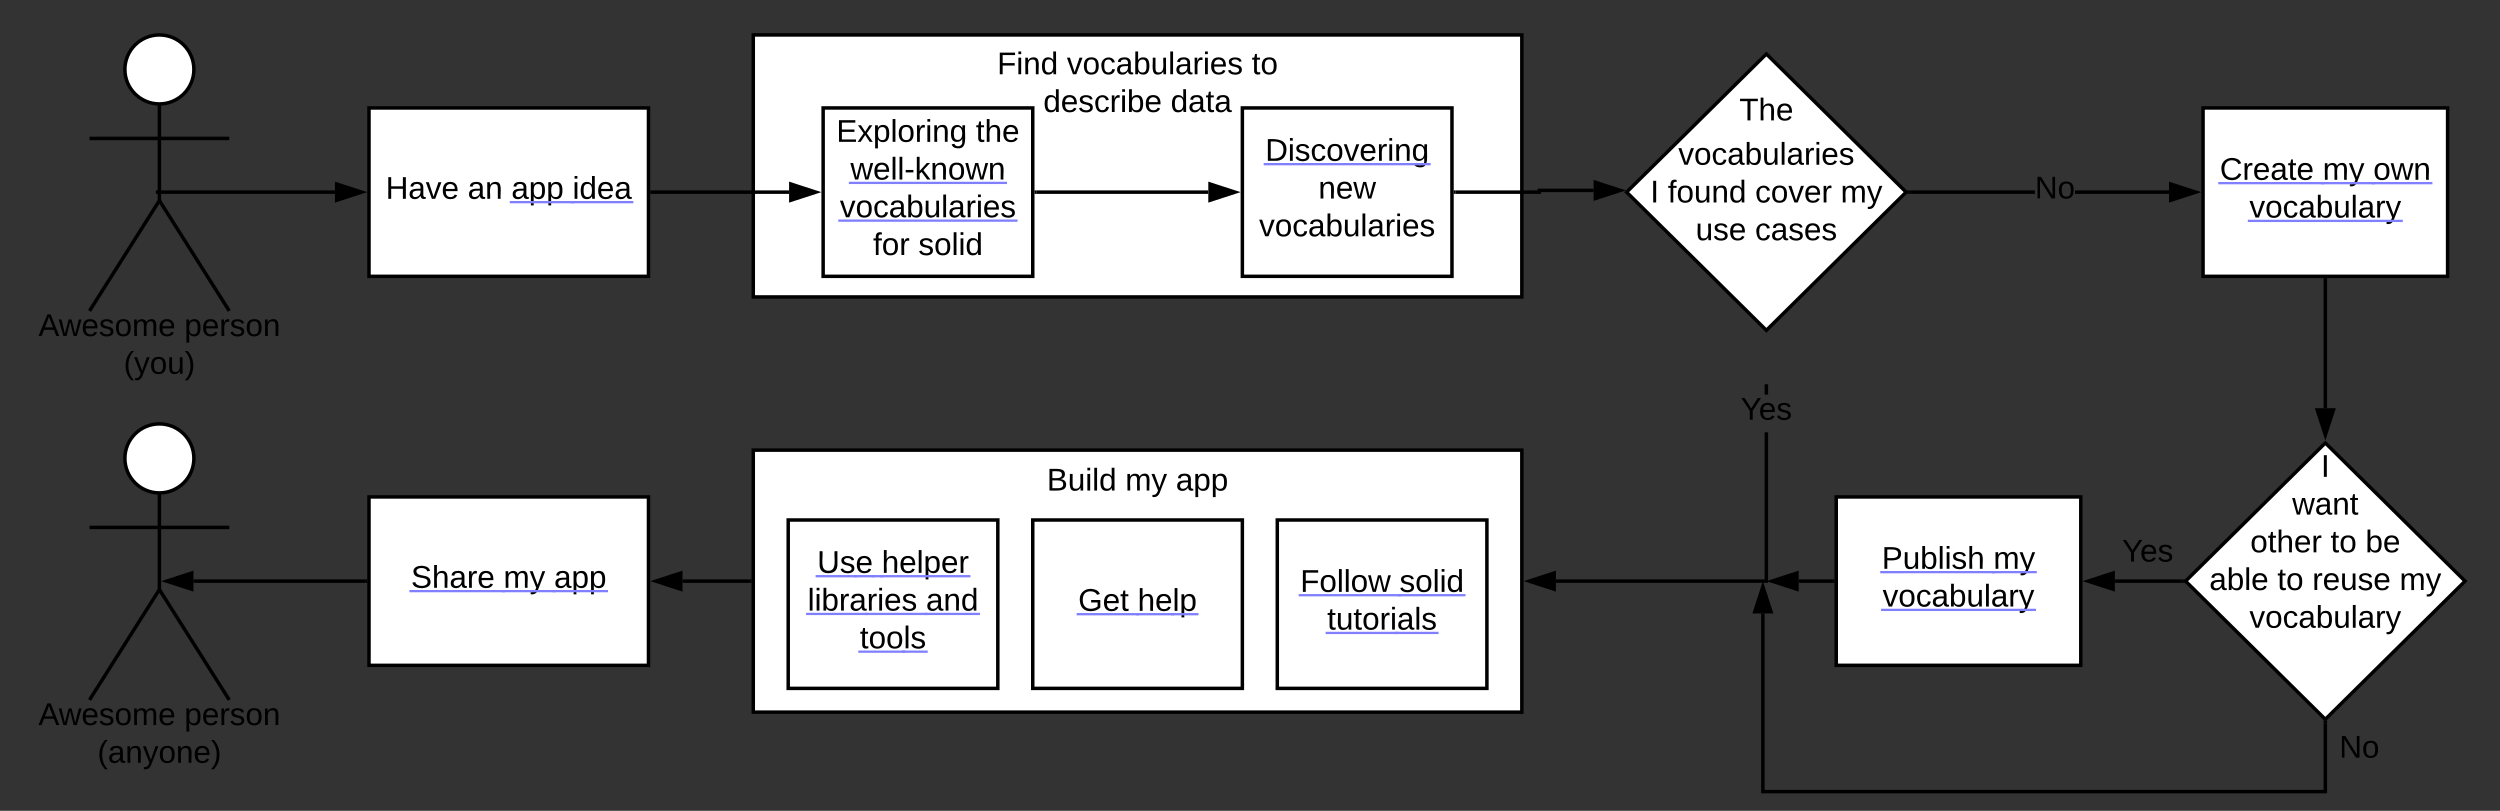 <svg xmlns="http://www.w3.org/2000/svg" xmlns:xlink="http://www.w3.org/1999/xlink" xmlns:lucid="lucid" width="1431.25" height="464.2"><rect width="100%" height="100%" fill="#333333" stroke="none"/><g transform="translate(-168.75 -420)" lucid:page-tab-id="0_0"><path d="M380 481.8h160v96.4H380z" stroke="#000" stroke-width="2" fill="#fff"/><use xlink:href="#a" transform="matrix(1,0,0,1,385,486.8) translate(4.55 47.025)"/><use xlink:href="#b" transform="matrix(1,0,0,1,385,486.8) translate(51.5 47.025)"/><use xlink:href="#c" transform="matrix(1,0,0,1,385,486.8) translate(76.5 47.025)"/><use xlink:href="#d" transform="matrix(1,0,0,1,385,486.8) translate(111.5 47.025)"/><g transform="matrix(1,0,0,1,385,486.8)"><a xlink:href="https://forum.solidproject.org/t/what-app-would-you-love-to-see-on-solid/525/39" target="_blank"><path class="lucid-link lucid-hotspot lucid-overlay-hotspot" fill-opacity="0" d="M76.5 32.63h35v21.6h-35z"/></a><a xlink:href="https://forum.solidproject.org/t/what-app-would-you-love-to-see-on-solid/525/39" target="_blank"><path class="lucid-link lucid-hotspot lucid-overlay-hotspot" fill-opacity="0" d="M111.5 32.63h33.95v21.6H111.5z"/></a></g><path d="M279.75 459.75c0 10.9-8.84 19.75-19.75 19.75-10.9 0-19.75-8.84-19.75-19.75 0-10.9 8.84-19.75 19.75-19.75 10.9 0 19.75 8.84 19.75 19.75z" stroke="#000" stroke-width="2" fill="#fff"/><path d="M260 479.5v55.3l40 63.2m-40-63.2L220 598m0-98.75h80" stroke="#000" stroke-width="2" fill="none"/><path d="M220 440h80v180h-80z" fill="none"/><use xlink:href="#e" transform="matrix(1,0,0,1,140,598) translate(50.75 14.4)"/><use xlink:href="#f" transform="matrix(1,0,0,1,140,598) translate(134.3 14.4)"/><use xlink:href="#g" transform="matrix(1,0,0,1,140,598) translate(99.55 36)"/><path d="M262 530h98.5M262.03 530H258" stroke="#000" stroke-width="2" fill="none"/><path d="M375.76 530l-14.26 4.64v-9.28z" stroke="#000" stroke-width="2"/><path d="M600 440h440v150H600z" stroke="#000" stroke-width="2" fill="#fff"/><path d="M640 481.8h120v96.4H640z" stroke="#000" stroke-width="2" fill="#fff"/><use xlink:href="#h" transform="matrix(1,0,0,1,645,486.8) translate(2.575 14.4)"/><use xlink:href="#i" transform="matrix(1,0,0,1,645,486.8) translate(82.425 14.4)"/><use xlink:href="#j" transform="matrix(1,0,0,1,645,486.8) translate(10.625 36)"/><use xlink:href="#k" transform="matrix(1,0,0,1,645,486.8) translate(4.575 57.6)"/><use xlink:href="#l" transform="matrix(1,0,0,1,645,486.8) translate(23.575 79.2)"/><use xlink:href="#m" transform="matrix(1,0,0,1,645,486.8) translate(49.525 79.2)"/><g transform="matrix(1,0,0,1,645,486.8)"><a xlink:href="https://solid.github.io/Build-on-Solid/vocabularies/02-well-known-vocabularies" target="_blank"><path class="lucid-link lucid-hotspot lucid-overlay-hotspot" fill-opacity="0" d="M10.62 21.6h93.75v21.6H10.62z"/></a><a xlink:href="https://solid.github.io/Build-on-Solid/vocabularies/02-well-known-vocabularies" target="_blank"><path class="lucid-link lucid-hotspot lucid-overlay-hotspot" fill-opacity="0" d="M4.57 43.2h100.85v21.6H4.57z"/></a></g><path d="M880 481.8h120v96.4H880z" stroke="#000" stroke-width="2" fill="#fff"/><use xlink:href="#n" transform="matrix(1,0,0,1,885,486.8) translate(8.1 25.275)"/><use xlink:href="#o" transform="matrix(1,0,0,1,885,486.8) translate(38.525 46.875)"/><use xlink:href="#p" transform="matrix(1,0,0,1,885,486.8) translate(4.575 68.475)"/><a xlink:href="https://solid.github.io/Build-on-Solid/vocabularies" target="_blank" transform="matrix(1,0,0,1,885,486.8)"><path class="lucid-link lucid-hotspot lucid-overlay-hotspot" fill-opacity="0" d="M8.1 10.88h93.8v21.6H8.1z"/></a><path d="M542 530h78.5" stroke="#000" stroke-width="2" fill="none"/><path d="M542.03 531H541v-2h1.03z"/><path d="M635.76 530l-14.26 4.64v-9.28z" stroke="#000" stroke-width="2"/><path d="M700 440h240v60H700z" stroke="#000" stroke-opacity="0" stroke-width="2" fill="#fff" fill-opacity="0"/><use xlink:href="#q" transform="matrix(1,0,0,1,705,445) translate(34.625 17.525)"/><use xlink:href="#r" transform="matrix(1,0,0,1,705,445) translate(74.525 17.525)"/><use xlink:href="#s" transform="matrix(1,0,0,1,705,445) translate(180.375 17.525)"/><use xlink:href="#t" transform="matrix(1,0,0,1,705,445) translate(61.05 39.125)"/><use xlink:href="#u" transform="matrix(1,0,0,1,705,445) translate(133.95 39.125)"/><path d="M762 530h98.5" stroke="#000" stroke-width="2" fill="none"/><path d="M762.03 531H761v-2h1.03z"/><path d="M875.76 530l-14.26 4.64v-9.28z" stroke="#000" stroke-width="2"/><path d="M1180 450.9l80 79.1-80 79.1-80-79.1z" stroke="#000" stroke-width="2" fill="#fff"/><use xlink:href="#v" transform="matrix(1,0,0,1,1105,455.9) translate(59.53 33.025)"/><use xlink:href="#w" transform="matrix(1,0,0,1,1105,455.9) translate(24.58 58.41)"/><use xlink:href="#x" transform="matrix(1,0,0,1,1105,455.9) translate(8.555 80.01)"/><use xlink:href="#y" transform="matrix(1,0,0,1,1105,455.9) translate(18.555 80.01)"/><use xlink:href="#z" transform="matrix(1,0,0,1,1105,455.9) translate(68.555 80.01)"/><use xlink:href="#A" transform="matrix(1,0,0,1,1105,455.9) translate(117.505 80.01)"/><use xlink:href="#B" transform="matrix(1,0,0,1,1105,455.9) translate(34.505 101.61)"/><use xlink:href="#C" transform="matrix(1,0,0,1,1105,455.9) translate(68.505 101.61)"/><path d="M1002 530h48v-1h31.1" stroke="#000" stroke-width="2" fill="none"/><path d="M1002.03 531H1001v-2h1.03z"/><path d="M1096.35 529l-14.26 4.64v-9.28z" stroke="#000" stroke-width="2"/><path d="M1333.74 531h-71.32v-2h71.32zm76.76 0h-53.8v-2h53.8z"/><path d="M1262.45 531h-2.04l1.02-1-1-1h2.03zM1425.76 530l-14.26 4.64v-9.28z"/><path d="M1429 530l-18.5 6v-12zm-16.5 3.26l10.03-3.26-10.03-3.26z"/><use xlink:href="#D" transform="matrix(1,0,0,1,1333.736,519.2) translate(0 14.4)"/><path d="M1430 481.8h140v96.4h-140z" stroke="#000" stroke-width="2" fill="#fff"/><use xlink:href="#E" transform="matrix(1,0,0,1,1435,486.8) translate(4.6 36.15)"/><use xlink:href="#F" transform="matrix(1,0,0,1,1435,486.8) translate(63.5 36.15)"/><use xlink:href="#G" transform="matrix(1,0,0,1,1435,486.8) translate(92.45 36.15)"/><use xlink:href="#H" transform="matrix(1,0,0,1,1435,486.8) translate(21.55 57.75)"/><g transform="matrix(1,0,0,1,1435,486.8)"><a xlink:href="https://solid.github.io/Build-on-Solid/vocabularies#" target="_blank"><path class="lucid-link lucid-hotspot lucid-overlay-hotspot" fill-opacity="0" d="M4.6 21.75h58.9v21.6H4.6z"/></a><a xlink:href="https://solid.github.io/Build-on-Solid/vocabularies#" target="_blank"><path class="lucid-link lucid-hotspot lucid-overlay-hotspot" fill-opacity="0" d="M63.5 21.75h28.95v21.6H63.5z"/></a><a xlink:href="https://solid.github.io/Build-on-Solid/vocabularies#" target="_blank"><path class="lucid-link lucid-hotspot lucid-overlay-hotspot" fill-opacity="0" d="M92.45 21.75h37.95v21.6H92.45z"/></a><a xlink:href="https://solid.github.io/Build-on-Solid/vocabularies#" target="_blank"><path class="lucid-link lucid-hotspot lucid-overlay-hotspot" fill-opacity="0" d="M21.55 43.35h86.9v21.6h-86.9z"/></a></g><path d="M1500 673.6l80 79.1-80 79.1-80-79.1z" stroke="#000" stroke-width="2" fill="#fff"/><use xlink:href="#I" transform="matrix(1,0,0,1,1425,678.594) translate(72.505 14.4)"/><use xlink:href="#J" transform="matrix(1,0,0,1,1425,678.594) translate(56.03 36)"/><use xlink:href="#K" transform="matrix(1,0,0,1,1425,678.594) translate(32.03 57.6)"/><use xlink:href="#L" transform="matrix(1,0,0,1,1425,678.594) translate(77.98 57.6)"/><use xlink:href="#M" transform="matrix(1,0,0,1,1425,678.594) translate(97.98 57.6)"/><use xlink:href="#N" transform="matrix(1,0,0,1,1425,678.594) translate(8.58 79.2)"/><use xlink:href="#L" transform="matrix(1,0,0,1,1425,678.594) translate(47.53 79.2)"/><use xlink:href="#O" transform="matrix(1,0,0,1,1425,678.594) translate(67.53 79.2)"/><use xlink:href="#A" transform="matrix(1,0,0,1,1425,678.594) translate(117.48 79.2)"/><use xlink:href="#P" transform="matrix(1,0,0,1,1425,678.594) translate(31.555 100.8)"/><path d="M1500 580.2v73.5" stroke="#000" stroke-width="2" fill="none"/><path d="M1501 580.23h-2v-1.03h2z"/><path d="M1500 668.95l-4.64-14.26h9.28z" stroke="#000" stroke-width="2"/><path d="M1220 704.5h140v96.4h-140z" stroke="#000" stroke-width="2" fill="#fff"/><use xlink:href="#Q" transform="matrix(1,0,0,1,1225,709.494) translate(21.075 36.15)"/><use xlink:href="#R" transform="matrix(1,0,0,1,1225,709.494) translate(84.975 36.15)"/><use xlink:href="#H" transform="matrix(1,0,0,1,1225,709.494) translate(21.55 57.75)"/><g transform="matrix(1,0,0,1,1225,709.494)"><a xlink:href="https://solid.github.io/Build-on-Solid/vocabularies#" target="_blank"><path class="lucid-link lucid-hotspot lucid-overlay-hotspot" fill-opacity="0" d="M21.07 21.75h63.9v21.6h-63.9z"/></a><a xlink:href="https://solid.github.io/Build-on-Solid/vocabularies#" target="_blank"><path class="lucid-link lucid-hotspot lucid-overlay-hotspot" fill-opacity="0" d="M84.97 21.75h28.95v21.6H84.97z"/></a><a xlink:href="https://solid.github.io/Build-on-Solid/vocabularies#" target="_blank"><path class="lucid-link lucid-hotspot lucid-overlay-hotspot" fill-opacity="0" d="M21.55 43.35h86.9v21.6h-86.9z"/></a></g><path d="M600 677.7h440v150H600z" stroke="#000" stroke-width="2" fill="#fff"/><path d="M700 677.7h240v40H700z" stroke="#000" stroke-opacity="0" stroke-width="2" fill="#fff" fill-opacity="0"/><use xlink:href="#S" transform="matrix(1,0,0,1,705,682.694) translate(63.075 18.15)"/><use xlink:href="#T" transform="matrix(1,0,0,1,705,682.694) translate(107.975 18.15)"/><use xlink:href="#U" transform="matrix(1,0,0,1,705,682.694) translate(136.925 18.15)"/><path d="M900 717.7h120v96.4H900z" stroke="#000" stroke-width="2" fill="#fff"/><g><use xlink:href="#V" transform="matrix(1,0,0,1,905,722.694) translate(8.15 36.15)"/><use xlink:href="#W" transform="matrix(1,0,0,1,905,722.694) translate(64.95 36.15)"/><use xlink:href="#X" transform="matrix(1,0,0,1,905,722.694) translate(23.575 57.75)"/></g><g transform="matrix(1,0,0,1,905,722.694)"><a xlink:href="https://solid.github.io/Build-on-Solid/vocabularies" target="_blank"><path class="lucid-link lucid-hotspot lucid-overlay-hotspot" fill-opacity="0" d="M8.15 21.75h56.8v21.6H8.15z"/></a><a xlink:href="https://solid.github.io/Build-on-Solid/vocabularies" target="_blank"><path class="lucid-link lucid-hotspot lucid-overlay-hotspot" fill-opacity="0" d="M64.95 21.75h41.9v21.6h-41.9z"/></a><a xlink:href="https://solid.github.io/Build-on-Solid/vocabularies" target="_blank"><path class="lucid-link lucid-hotspot lucid-overlay-hotspot" fill-opacity="0" d="M23.57 43.35h39.9v21.6h-39.9z"/></a><a xlink:href="https://solid.github.io/Build-on-Solid/vocabularies" target="_blank"><path class="lucid-link lucid-hotspot lucid-overlay-hotspot" fill-opacity="0" d="M63.48 43.35h22.95v21.6H63.48z"/></a></g><a xlink:href="https://www.lucidchart.com" target="_blank"><path d="M620 717.7h120v96.4H620z" stroke="#000" stroke-width="2" fill="#fff"/><use xlink:href="#Y" transform="matrix(1,0,0,1,625,722.694) translate(11.575 25.275)"/><use xlink:href="#Z" transform="matrix(1,0,0,1,625,722.694) translate(48.525 25.275)"/><use xlink:href="#aa" transform="matrix(1,0,0,1,625,722.694) translate(6.125 46.875)"/><use xlink:href="#ab" transform="matrix(1,0,0,1,625,722.694) translate(73.875 46.875)"/><use xlink:href="#ac" transform="matrix(1,0,0,1,625,722.694) translate(36.025 68.475)"/><path class="lucid-link lucid-hotspot lucid-overlay-hotspot" d="M620 717.7h120v96.4H620z" fill="none"/></a><g transform="matrix(1,0,0,1,625,722.694)"><a xlink:href="https://solid.github.io/Build-on-Solid/vocabularies" target="_blank"><path class="lucid-link lucid-hotspot lucid-overlay-hotspot" fill-opacity="0" d="M11.57 10.88h21.95v21.6H11.57z"/></a><a xlink:href="https://solid.github.io/Build-on-Solid/vocabularies" target="_blank"><path class="lucid-link lucid-hotspot lucid-overlay-hotspot" fill-opacity="0" d="M33.52 10.88h10v21.6h-10z"/></a><a xlink:href="https://solid.github.io/Build-on-Solid/vocabularies" target="_blank"><path class="lucid-link lucid-hotspot lucid-overlay-hotspot" fill-opacity="0" d="M43.52 10.88h5v21.6h-5z"/></a><a xlink:href="https://solid.github.io/Build-on-Solid/vocabularies" target="_blank"><path class="lucid-link lucid-hotspot lucid-overlay-hotspot" fill-opacity="0" d="M48.52 10.88h54.9v21.6h-54.9z"/></a><a xlink:href="https://solid.github.io/Build-on-Solid/vocabularies" target="_blank"><path class="lucid-link lucid-hotspot lucid-overlay-hotspot" fill-opacity="0" d="M6.13 32.48h33.85v21.6H6.13z"/></a><a xlink:href="https://solid.github.io/Build-on-Solid/vocabularies" target="_blank"><path class="lucid-link lucid-hotspot lucid-overlay-hotspot" fill-opacity="0" d="M39.97 32.48h33.9v21.6h-33.9z"/></a><a xlink:href="https://solid.github.io/Build-on-Solid/vocabularies" target="_blank"><path class="lucid-link lucid-hotspot lucid-overlay-hotspot" fill-opacity="0" d="M73.88 32.48h35v21.6h-35z"/></a><a xlink:href="https://solid.github.io/Build-on-Solid/vocabularies" target="_blank"><path class="lucid-link lucid-hotspot lucid-overlay-hotspot" fill-opacity="0" d="M36.02 54.08h25v21.6h-25z"/></a><a xlink:href="https://solid.github.io/Build-on-Solid/vocabularies" target="_blank"><path class="lucid-link lucid-hotspot lucid-overlay-hotspot" fill-opacity="0" d="M61.02 54.08h12.95v21.6H61.02z"/></a></g><path d="M1181 753.7h-121.5v-2H1179v-84.2h2zm0-107.8h-2V641h2z"/><path d="M1181 641.03h-2V640h2zM1058.5 757.33l-14.26-4.64 14.26-4.64z"/><path d="M1059.5 758.7l-18.5-6 18.5-6.02zm-12.03-6l10.03 3.25v-6.52z"/><g><use xlink:href="#ad" transform="matrix(1,0,0,1,1165.325,645.894) translate(0 14.4)"/></g><path d="M1218 752.7h-19.5" stroke="#000" stroke-width="2" fill="none"/><path d="M1219 753.7h-1.03v-2h1.03z"/><path d="M1183.24 752.7l14.26-4.64v9.27z" stroke="#000" stroke-width="2"/><path d="M380 704.5h160v96.4H380z" stroke="#000" stroke-width="2" fill="#fff"/><g><use xlink:href="#ae" transform="matrix(1,0,0,1,385,709.494) translate(19.05 47.025)"/><use xlink:href="#af" transform="matrix(1,0,0,1,385,709.494) translate(72 47.025)"/><use xlink:href="#ag" transform="matrix(1,0,0,1,385,709.494) translate(100.95 47.025)"/></g><g transform="matrix(1,0,0,1,385,709.494)"><a xlink:href="https://solid.github.io/Build/apps" target="_blank"><path class="lucid-link lucid-hotspot lucid-overlay-hotspot" fill-opacity="0" d="M19.05 32.63H72v21.6H19.05z"/></a><a xlink:href="https://solid.github.io/Build/apps" target="_blank"><path class="lucid-link lucid-hotspot lucid-overlay-hotspot" fill-opacity="0" d="M72 32.63h28.95v21.6H72z"/></a><a xlink:href="https://solid.github.io/Build/apps" target="_blank"><path class="lucid-link lucid-hotspot lucid-overlay-hotspot" fill-opacity="0" d="M100.95 32.63h30v21.6h-30z"/></a></g><path d="M598 752.7h-38.5" stroke="#000" stroke-width="2" fill="none"/><path d="M599 753.7h-1.03v-2H599z"/><path d="M544.24 752.7l14.26-4.64v9.27z" stroke="#000" stroke-width="2"/><path d="M760 717.7h120v96.4H760z" stroke="#000" stroke-width="2" fill="#fff"/><g><use xlink:href="#ah" transform="matrix(1,0,0,1,765,722.694) translate(21.025 47.025)"/><use xlink:href="#ai" transform="matrix(1,0,0,1,765,722.694) translate(55.025 47.025)"/></g><g transform="matrix(1,0,0,1,765,722.694)"><a xlink:href="https://solid.github.io/Build-on-Solid/vocabularies" target="_blank"><path class="lucid-link lucid-hotspot lucid-overlay-hotspot" fill-opacity="0" d="M21.02 32.63h34v21.6h-34z"/></a><a xlink:href="https://solid.github.io/Build-on-Solid/vocabularies" target="_blank"><path class="lucid-link lucid-hotspot lucid-overlay-hotspot" fill-opacity="0" d="M55.02 32.63h20v21.6h-20z"/></a><a xlink:href="https://solid.github.io/Build-on-Solid/vocabularies" target="_blank"><path class="lucid-link lucid-hotspot lucid-overlay-hotspot" fill-opacity="0" d="M75.03 32.63h13.95v21.6H75.03z"/></a></g><path d="M1417.58 752.7h-38.08" stroke="#000" stroke-width="2" fill="none"/><path d="M1418.58 752.7l1 1h-2.03v-2h2.04z"/><path d="M1364.24 752.7l14.26-4.64v9.27z" stroke="#000" stroke-width="2"/><g><use xlink:href="#ad" transform="matrix(1,0,0,1,1383.62,727.094) translate(0 14.4)"/></g><path d="M1500 834.2v39h-322v-102" stroke="#000" stroke-width="2" fill="none"/><path d="M1500 833.2l1-1v2.03h-2v-2.02z"/><path d="M1178 755.93l4.64 14.27h-9.28z" stroke="#000" stroke-width="2"/><g><use xlink:href="#D" transform="matrix(1,0,0,1,1508,839.36) translate(0 14.4)"/></g><path d="M279.75 682.44c0 10.9-8.84 19.75-19.75 19.75-10.9 0-19.75-8.85-19.75-19.76 0-10.9 8.84-19.75 19.75-19.75 10.9 0 19.75 8.84 19.75 19.74z" stroke="#000" stroke-width="2" fill="#fff"/><path d="M260 702.2v55.3l40 63.2m-40-63.2l-40 63.2m0-98.76h80" stroke="#000" stroke-width="2" fill="none"/><path d="M220 662.7h80v180h-80z" fill="none"/><g><use xlink:href="#e" transform="matrix(1,0,0,1,140,820.694) translate(50.75 14.4)"/><use xlink:href="#f" transform="matrix(1,0,0,1,140,820.694) translate(134.3 14.4)"/><use xlink:href="#aj" transform="matrix(1,0,0,1,140,820.694) translate(84.55 36)"/></g><path d="M378 752.7h-98.5" stroke="#000" stroke-width="2" fill="none"/><path d="M379 753.7h-1.03v-2H379z"/><path d="M264.24 752.7l14.26-4.64v9.27z" stroke="#000" stroke-width="2"/><defs><path d="M197 0v-115H63V0H30v-248h33v105h134v-105h34V0h-34" id="ak"/><path d="M141-36C126-15 110 5 73 4 37 3 15-17 15-53c-1-64 63-63 125-63 3-35-9-54-41-54-24 1-41 7-42 31l-33-3c5-37 33-52 76-52 45 0 72 20 72 64v82c-1 20 7 32 28 27v20c-31 9-61-2-59-35zM48-53c0 20 12 33 32 33 41-3 63-29 60-74-43 2-92-5-92 41" id="al"/><path d="M108 0H70L1-190h34L89-25l56-165h34" id="am"/><path d="M100-194c63 0 86 42 84 106H49c0 40 14 67 53 68 26 1 43-12 49-29l28 8c-11 28-37 45-77 45C44 4 14-33 15-96c1-61 26-98 85-98zm52 81c6-60-76-77-97-28-3 7-6 17-6 28h103" id="an"/><g id="a"><use transform="matrix(0.05,0,0,0.05,0,0)" xlink:href="#ak"/><use transform="matrix(0.05,0,0,0.05,12.95,0)" xlink:href="#al"/><use transform="matrix(0.05,0,0,0.05,22.95,0)" xlink:href="#am"/><use transform="matrix(0.05,0,0,0.05,31.95,0)" xlink:href="#an"/></g><path d="M117-194c89-4 53 116 60 194h-32v-121c0-31-8-49-39-48C34-167 62-67 57 0H25l-1-190h30c1 10-1 24 2 32 11-22 29-35 61-36" id="ao"/><g id="b"><use transform="matrix(0.05,0,0,0.05,0,0)" xlink:href="#al"/><use transform="matrix(0.05,0,0,0.05,10,0)" xlink:href="#ao"/></g><path d="M115-194c55 1 70 41 70 98S169 2 115 4C84 4 66-9 55-30l1 105H24l-1-265h31l2 30c10-21 28-34 59-34zm-8 174c40 0 45-34 45-75s-6-73-45-74c-42 0-51 32-51 76 0 43 10 73 51 73" id="ap"/><g id="c"><use transform="matrix(0.05,0,0,0.05,0,0)" xlink:href="#al"/><use transform="matrix(0.05,0,0,0.05,10,0)" xlink:href="#ap"/><use transform="matrix(0.05,0,0,0.05,20,0)" xlink:href="#ap"/><path fill="#8080ff" d="M-.9 1.25h36.8v1.32H-.9z"/></g><path d="M24-231v-30h32v30H24zM24 0v-190h32V0H24" id="aq"/><path d="M85-194c31 0 48 13 60 33l-1-100h32l1 261h-30c-2-10 0-23-3-31C134-8 116 4 85 4 32 4 16-35 15-94c0-66 23-100 70-100zm9 24c-40 0-46 34-46 75 0 40 6 74 45 74 42 0 51-32 51-76 0-42-9-74-50-73" id="ar"/><g id="d"><use transform="matrix(0.05,0,0,0.05,0,0)" xlink:href="#aq"/><use transform="matrix(0.05,0,0,0.05,3.95,0)" xlink:href="#ar"/><use transform="matrix(0.05,0,0,0.05,13.95,0)" xlink:href="#an"/><use transform="matrix(0.05,0,0,0.05,23.95,0)" xlink:href="#al"/><path fill="#8080ff" d="M-.9 1.25h35.75v1.32H-.9z"/></g><path d="M205 0l-28-72H64L36 0H1l101-248h38L239 0h-34zm-38-99l-47-123c-12 45-31 82-46 123h93" id="as"/><path d="M206 0h-36l-40-164L89 0H53L-1-190h32L70-26l43-164h34l41 164 42-164h31" id="at"/><path d="M135-143c-3-34-86-38-87 0 15 53 115 12 119 90S17 21 10-45l28-5c4 36 97 45 98 0-10-56-113-15-118-90-4-57 82-63 122-42 12 7 21 19 24 35" id="au"/><path d="M100-194c62-1 85 37 85 99 1 63-27 99-86 99S16-35 15-95c0-66 28-99 85-99zM99-20c44 1 53-31 53-75 0-43-8-75-51-75s-53 32-53 75 10 74 51 75" id="av"/><path d="M210-169c-67 3-38 105-44 169h-31v-121c0-29-5-50-35-48C34-165 62-65 56 0H25l-1-190h30c1 10-1 24 2 32 10-44 99-50 107 0 11-21 27-35 58-36 85-2 47 119 55 194h-31v-121c0-29-5-49-35-48" id="aw"/><g id="e"><use transform="matrix(0.05,0,0,0.05,0,0)" xlink:href="#as"/><use transform="matrix(0.05,0,0,0.05,11.65,0)" xlink:href="#at"/><use transform="matrix(0.05,0,0,0.05,24.6,0)" xlink:href="#an"/><use transform="matrix(0.05,0,0,0.05,34.6,0)" xlink:href="#au"/><use transform="matrix(0.05,0,0,0.05,43.6,0)" xlink:href="#av"/><use transform="matrix(0.05,0,0,0.05,53.6,0)" xlink:href="#aw"/><use transform="matrix(0.05,0,0,0.05,68.55,0)" xlink:href="#an"/></g><path d="M114-163C36-179 61-72 57 0H25l-1-190h30c1 12-1 29 2 39 6-27 23-49 58-41v29" id="ax"/><g id="f"><use transform="matrix(0.05,0,0,0.05,0,0)" xlink:href="#ap"/><use transform="matrix(0.05,0,0,0.05,10,0)" xlink:href="#an"/><use transform="matrix(0.05,0,0,0.05,20,0)" xlink:href="#ax"/><use transform="matrix(0.05,0,0,0.05,25.95,0)" xlink:href="#au"/><use transform="matrix(0.05,0,0,0.05,34.95,0)" xlink:href="#av"/><use transform="matrix(0.05,0,0,0.05,44.95,0)" xlink:href="#ao"/></g><path d="M87 75C49 33 22-17 22-94c0-76 28-126 65-167h31c-38 41-64 92-64 168S80 34 118 75H87" id="ay"/><path d="M179-190L93 31C79 59 56 82 12 73V49c39 6 53-20 64-50L1-190h34L92-34l54-156h33" id="az"/><path d="M84 4C-5 8 30-112 23-190h32v120c0 31 7 50 39 49 72-2 45-101 50-169h31l1 190h-30c-1-10 1-25-2-33-11 22-28 36-60 37" id="aA"/><path d="M33-261c38 41 65 92 65 168S71 34 33 75H2C39 34 66-17 66-93S39-220 2-261h31" id="aB"/><g id="g"><use transform="matrix(0.05,0,0,0.05,0,0)" xlink:href="#ay"/><use transform="matrix(0.05,0,0,0.05,5.95,0)" xlink:href="#az"/><use transform="matrix(0.05,0,0,0.05,14.95,0)" xlink:href="#av"/><use transform="matrix(0.05,0,0,0.05,24.95,0)" xlink:href="#aA"/><use transform="matrix(0.05,0,0,0.05,34.95,0)" xlink:href="#aB"/></g><path d="M30 0v-248h187v28H63v79h144v27H63v87h162V0H30" id="aC"/><path d="M141 0L90-78 38 0H4l68-98-65-92h35l48 74 47-74h35l-64 92 68 98h-35" id="aD"/><path d="M24 0v-261h32V0H24" id="aE"/><path d="M177-190C167-65 218 103 67 71c-23-6-38-20-44-43l32-5c15 47 100 32 89-28v-30C133-14 115 1 83 1 29 1 15-40 15-95c0-56 16-97 71-98 29-1 48 16 59 35 1-10 0-23 2-32h30zM94-22c36 0 50-32 50-73 0-42-14-75-50-75-39 0-46 34-46 75s6 73 46 73" id="aF"/><g id="h"><use transform="matrix(0.05,0,0,0.05,0,0)" xlink:href="#aC"/><use transform="matrix(0.05,0,0,0.05,12,0)" xlink:href="#aD"/><use transform="matrix(0.05,0,0,0.05,21,0)" xlink:href="#ap"/><use transform="matrix(0.05,0,0,0.05,31,0)" xlink:href="#aE"/><use transform="matrix(0.05,0,0,0.05,34.95,0)" xlink:href="#av"/><use transform="matrix(0.05,0,0,0.05,44.95,0)" xlink:href="#ax"/><use transform="matrix(0.05,0,0,0.05,50.9,0)" xlink:href="#aq"/><use transform="matrix(0.05,0,0,0.05,54.85,0)" xlink:href="#ao"/><use transform="matrix(0.05,0,0,0.05,64.85,0)" xlink:href="#aF"/></g><path d="M59-47c-2 24 18 29 38 22v24C64 9 27 4 27-40v-127H5v-23h24l9-43h21v43h35v23H59v120" id="aG"/><path d="M106-169C34-169 62-67 57 0H25v-261h32l-1 103c12-21 28-36 61-36 89 0 53 116 60 194h-32v-121c2-32-8-49-39-48" id="aH"/><g id="i"><use transform="matrix(0.05,0,0,0.05,0,0)" xlink:href="#aG"/><use transform="matrix(0.05,0,0,0.05,5,0)" xlink:href="#aH"/><use transform="matrix(0.05,0,0,0.05,15,0)" xlink:href="#an"/></g><path d="M16-82v-28h88v28H16" id="aI"/><path d="M143 0L79-87 56-68V0H24v-261h32v163l83-92h37l-77 82L181 0h-38" id="aJ"/><g id="j"><use transform="matrix(0.05,0,0,0.05,0,0)" xlink:href="#at"/><use transform="matrix(0.05,0,0,0.05,12.95,0)" xlink:href="#an"/><use transform="matrix(0.05,0,0,0.05,22.95,0)" xlink:href="#aE"/><use transform="matrix(0.05,0,0,0.05,26.9,0)" xlink:href="#aE"/><use transform="matrix(0.05,0,0,0.05,30.85,0)" xlink:href="#aI"/><use transform="matrix(0.05,0,0,0.05,36.8,0)" xlink:href="#aJ"/><use transform="matrix(0.05,0,0,0.05,45.8,0)" xlink:href="#ao"/><use transform="matrix(0.05,0,0,0.05,55.8,0)" xlink:href="#av"/><use transform="matrix(0.05,0,0,0.05,65.8,0)" xlink:href="#at"/><use transform="matrix(0.05,0,0,0.05,78.75,0)" xlink:href="#ao"/><path fill="#8080ff" d="M-.9 1.25h90.55v1.32H-.9z"/></g><path d="M96-169c-40 0-48 33-48 73s9 75 48 75c24 0 41-14 43-38l32 2c-6 37-31 61-74 61-59 0-76-41-82-99-10-93 101-131 147-64 4 7 5 14 7 22l-32 3c-4-21-16-35-41-35" id="aK"/><path d="M115-194c53 0 69 39 70 98 0 66-23 100-70 100C84 3 66-7 56-30L54 0H23l1-261h32v101c10-23 28-34 59-34zm-8 174c40 0 45-34 45-75 0-40-5-75-45-74-42 0-51 32-51 76 0 43 10 73 51 73" id="aL"/><g id="k"><use transform="matrix(0.05,0,0,0.05,0,0)" xlink:href="#am"/><use transform="matrix(0.05,0,0,0.05,9,0)" xlink:href="#av"/><use transform="matrix(0.05,0,0,0.05,19,0)" xlink:href="#aK"/><use transform="matrix(0.05,0,0,0.05,28,0)" xlink:href="#al"/><use transform="matrix(0.05,0,0,0.05,38,0)" xlink:href="#aL"/><use transform="matrix(0.05,0,0,0.05,48,0)" xlink:href="#aA"/><use transform="matrix(0.05,0,0,0.05,58,0)" xlink:href="#aE"/><use transform="matrix(0.05,0,0,0.05,61.95,0)" xlink:href="#al"/><use transform="matrix(0.05,0,0,0.05,71.95,0)" xlink:href="#ax"/><use transform="matrix(0.05,0,0,0.05,77.9,0)" xlink:href="#aq"/><use transform="matrix(0.05,0,0,0.05,81.85,0)" xlink:href="#an"/><use transform="matrix(0.05,0,0,0.05,91.85,0)" xlink:href="#au"/><path fill="#8080ff" d="M-.9 1.25h102.65v1.32H-.9z"/></g><path d="M101-234c-31-9-42 10-38 44h38v23H63V0H32v-167H5v-23h27c-7-52 17-82 69-68v24" id="aM"/><g id="l"><use transform="matrix(0.05,0,0,0.05,0,0)" xlink:href="#aM"/><use transform="matrix(0.05,0,0,0.05,5,0)" xlink:href="#av"/><use transform="matrix(0.05,0,0,0.05,15,0)" xlink:href="#ax"/></g><g id="m"><use transform="matrix(0.05,0,0,0.05,0,0)" xlink:href="#au"/><use transform="matrix(0.05,0,0,0.05,9,0)" xlink:href="#av"/><use transform="matrix(0.05,0,0,0.05,19,0)" xlink:href="#aE"/><use transform="matrix(0.05,0,0,0.05,22.95,0)" xlink:href="#aq"/><use transform="matrix(0.05,0,0,0.05,26.9,0)" xlink:href="#ar"/></g><path d="M30-248c118-7 216 8 213 122C240-48 200 0 122 0H30v-248zM63-27c89 8 146-16 146-99s-60-101-146-95v194" id="aN"/><g id="n"><use transform="matrix(0.05,0,0,0.05,0,0)" xlink:href="#aN"/><use transform="matrix(0.05,0,0,0.05,12.95,0)" xlink:href="#aq"/><use transform="matrix(0.05,0,0,0.05,16.9,0)" xlink:href="#au"/><use transform="matrix(0.05,0,0,0.05,25.9,0)" xlink:href="#aK"/><use transform="matrix(0.05,0,0,0.05,34.9,0)" xlink:href="#av"/><use transform="matrix(0.05,0,0,0.05,44.9,0)" xlink:href="#am"/><use transform="matrix(0.05,0,0,0.05,53.9,0)" xlink:href="#an"/><use transform="matrix(0.05,0,0,0.05,63.9,0)" xlink:href="#ax"/><use transform="matrix(0.05,0,0,0.05,69.85,0)" xlink:href="#aq"/><use transform="matrix(0.05,0,0,0.05,73.8,0)" xlink:href="#ao"/><use transform="matrix(0.05,0,0,0.05,83.8,0)" xlink:href="#aF"/><path fill="#8080ff" d="M-.9 1.25h95.6v1.32H-.9z"/></g><g id="o"><use transform="matrix(0.05,0,0,0.05,0,0)" xlink:href="#ao"/><use transform="matrix(0.05,0,0,0.05,10,0)" xlink:href="#an"/><use transform="matrix(0.05,0,0,0.05,20,0)" xlink:href="#at"/></g><g id="p"><use transform="matrix(0.05,0,0,0.05,0,0)" xlink:href="#am"/><use transform="matrix(0.05,0,0,0.05,9,0)" xlink:href="#av"/><use transform="matrix(0.05,0,0,0.05,19,0)" xlink:href="#aK"/><use transform="matrix(0.05,0,0,0.05,28,0)" xlink:href="#al"/><use transform="matrix(0.05,0,0,0.05,38,0)" xlink:href="#aL"/><use transform="matrix(0.05,0,0,0.05,48,0)" xlink:href="#aA"/><use transform="matrix(0.05,0,0,0.05,58,0)" xlink:href="#aE"/><use transform="matrix(0.05,0,0,0.05,61.95,0)" xlink:href="#al"/><use transform="matrix(0.05,0,0,0.05,71.95,0)" xlink:href="#ax"/><use transform="matrix(0.05,0,0,0.05,77.9,0)" xlink:href="#aq"/><use transform="matrix(0.05,0,0,0.05,81.85,0)" xlink:href="#an"/><use transform="matrix(0.05,0,0,0.05,91.85,0)" xlink:href="#au"/></g><path d="M63-220v92h138v28H63V0H30v-248h175v28H63" id="aO"/><g id="q"><use transform="matrix(0.05,0,0,0.05,0,0)" xlink:href="#aO"/><use transform="matrix(0.05,0,0,0.05,10.95,0)" xlink:href="#aq"/><use transform="matrix(0.05,0,0,0.05,14.9,0)" xlink:href="#ao"/><use transform="matrix(0.05,0,0,0.05,24.9,0)" xlink:href="#ar"/></g><g id="r"><use transform="matrix(0.05,0,0,0.05,0,0)" xlink:href="#am"/><use transform="matrix(0.05,0,0,0.05,9,0)" xlink:href="#av"/><use transform="matrix(0.05,0,0,0.05,19,0)" xlink:href="#aK"/><use transform="matrix(0.05,0,0,0.05,28,0)" xlink:href="#al"/><use transform="matrix(0.05,0,0,0.05,38,0)" xlink:href="#aL"/><use transform="matrix(0.05,0,0,0.05,48,0)" xlink:href="#aA"/><use transform="matrix(0.05,0,0,0.05,58,0)" xlink:href="#aE"/><use transform="matrix(0.05,0,0,0.05,61.95,0)" xlink:href="#al"/><use transform="matrix(0.05,0,0,0.05,71.95,0)" xlink:href="#ax"/><use transform="matrix(0.05,0,0,0.05,77.9,0)" xlink:href="#aq"/><use transform="matrix(0.05,0,0,0.05,81.85,0)" xlink:href="#an"/><use transform="matrix(0.05,0,0,0.05,91.85,0)" xlink:href="#au"/></g><g id="s"><use transform="matrix(0.05,0,0,0.05,0,0)" xlink:href="#aG"/><use transform="matrix(0.05,0,0,0.05,5,0)" xlink:href="#av"/></g><g id="t"><use transform="matrix(0.05,0,0,0.05,0,0)" xlink:href="#ar"/><use transform="matrix(0.05,0,0,0.05,10,0)" xlink:href="#an"/><use transform="matrix(0.05,0,0,0.05,20,0)" xlink:href="#au"/><use transform="matrix(0.05,0,0,0.05,29,0)" xlink:href="#aK"/><use transform="matrix(0.05,0,0,0.05,38,0)" xlink:href="#ax"/><use transform="matrix(0.05,0,0,0.05,43.95,0)" xlink:href="#aq"/><use transform="matrix(0.05,0,0,0.05,47.9,0)" xlink:href="#aL"/><use transform="matrix(0.05,0,0,0.05,57.9,0)" xlink:href="#an"/></g><g id="u"><use transform="matrix(0.05,0,0,0.05,0,0)" xlink:href="#ar"/><use transform="matrix(0.05,0,0,0.05,10,0)" xlink:href="#al"/><use transform="matrix(0.05,0,0,0.05,20,0)" xlink:href="#aG"/><use transform="matrix(0.05,0,0,0.05,25,0)" xlink:href="#al"/></g><path d="M127-220V0H93v-220H8v-28h204v28h-85" id="aP"/><g id="v"><use transform="matrix(0.05,0,0,0.05,0,0)" xlink:href="#aP"/><use transform="matrix(0.05,0,0,0.05,10.95,0)" xlink:href="#aH"/><use transform="matrix(0.05,0,0,0.05,20.95,0)" xlink:href="#an"/></g><g id="w"><use transform="matrix(0.05,0,0,0.05,0,0)" xlink:href="#am"/><use transform="matrix(0.05,0,0,0.05,9,0)" xlink:href="#av"/><use transform="matrix(0.05,0,0,0.05,19,0)" xlink:href="#aK"/><use transform="matrix(0.05,0,0,0.05,28,0)" xlink:href="#al"/><use transform="matrix(0.05,0,0,0.05,38,0)" xlink:href="#aL"/><use transform="matrix(0.05,0,0,0.05,48,0)" xlink:href="#aA"/><use transform="matrix(0.05,0,0,0.05,58,0)" xlink:href="#aE"/><use transform="matrix(0.05,0,0,0.05,61.95,0)" xlink:href="#al"/><use transform="matrix(0.05,0,0,0.05,71.95,0)" xlink:href="#ax"/><use transform="matrix(0.05,0,0,0.05,77.9,0)" xlink:href="#aq"/><use transform="matrix(0.05,0,0,0.05,81.85,0)" xlink:href="#an"/><use transform="matrix(0.05,0,0,0.05,91.85,0)" xlink:href="#au"/></g><path d="M33 0v-248h34V0H33" id="aQ"/><use transform="matrix(0.05,0,0,0.05,0,0)" xlink:href="#aQ" id="x"/><g id="y"><use transform="matrix(0.05,0,0,0.05,0,0)" xlink:href="#aM"/><use transform="matrix(0.05,0,0,0.05,5,0)" xlink:href="#av"/><use transform="matrix(0.05,0,0,0.05,15,0)" xlink:href="#aA"/><use transform="matrix(0.05,0,0,0.05,25,0)" xlink:href="#ao"/><use transform="matrix(0.05,0,0,0.05,35,0)" xlink:href="#ar"/></g><g id="z"><use transform="matrix(0.05,0,0,0.05,0,0)" xlink:href="#aK"/><use transform="matrix(0.05,0,0,0.05,9,0)" xlink:href="#av"/><use transform="matrix(0.05,0,0,0.05,19,0)" xlink:href="#am"/><use transform="matrix(0.05,0,0,0.05,28,0)" xlink:href="#an"/><use transform="matrix(0.05,0,0,0.05,38,0)" xlink:href="#ax"/></g><g id="A"><use transform="matrix(0.05,0,0,0.05,0,0)" xlink:href="#aw"/><use transform="matrix(0.05,0,0,0.05,14.95,0)" xlink:href="#az"/></g><g id="B"><use transform="matrix(0.05,0,0,0.05,0,0)" xlink:href="#aA"/><use transform="matrix(0.05,0,0,0.05,10,0)" xlink:href="#au"/><use transform="matrix(0.05,0,0,0.05,19,0)" xlink:href="#an"/></g><g id="C"><use transform="matrix(0.05,0,0,0.05,0,0)" xlink:href="#aK"/><use transform="matrix(0.05,0,0,0.05,9,0)" xlink:href="#al"/><use transform="matrix(0.05,0,0,0.05,19,0)" xlink:href="#au"/><use transform="matrix(0.05,0,0,0.05,28,0)" xlink:href="#an"/><use transform="matrix(0.05,0,0,0.05,38,0)" xlink:href="#au"/></g><path d="M190 0L58-211 59 0H30v-248h39L202-35l-2-213h31V0h-41" id="aR"/><g id="D"><use transform="matrix(0.05,0,0,0.05,0,0)" xlink:href="#aR"/><use transform="matrix(0.05,0,0,0.05,12.95,0)" xlink:href="#av"/></g><path d="M212-179c-10-28-35-45-73-45-59 0-87 40-87 99 0 60 29 101 89 101 43 0 62-24 78-52l27 14C228-24 195 4 139 4 59 4 22-46 18-125c-6-104 99-153 187-111 19 9 31 26 39 46" id="aS"/><g id="E"><use transform="matrix(0.05,0,0,0.05,0,0)" xlink:href="#aS"/><use transform="matrix(0.05,0,0,0.05,12.95,0)" xlink:href="#ax"/><use transform="matrix(0.05,0,0,0.05,18.9,0)" xlink:href="#an"/><use transform="matrix(0.05,0,0,0.05,28.9,0)" xlink:href="#al"/><use transform="matrix(0.05,0,0,0.05,38.9,0)" xlink:href="#aG"/><use transform="matrix(0.05,0,0,0.05,43.9,0)" xlink:href="#an"/><path fill="#8080ff" d="M-.9 1.25h60.7v1.32H-.9z"/></g><g id="F"><use transform="matrix(0.05,0,0,0.05,0,0)" xlink:href="#aw"/><use transform="matrix(0.05,0,0,0.05,14.95,0)" xlink:href="#az"/><path fill="#8080ff" d="M-.9 1.25h30.75v1.32H-.9z"/></g><g id="G"><use transform="matrix(0.05,0,0,0.05,0,0)" xlink:href="#av"/><use transform="matrix(0.05,0,0,0.05,10,0)" xlink:href="#at"/><use transform="matrix(0.05,0,0,0.05,22.95,0)" xlink:href="#ao"/><path fill="#8080ff" d="M-.9 1.25h34.75v1.32H-.9z"/></g><g id="H"><use transform="matrix(0.05,0,0,0.05,0,0)" xlink:href="#am"/><use transform="matrix(0.05,0,0,0.05,9,0)" xlink:href="#av"/><use transform="matrix(0.05,0,0,0.05,19,0)" xlink:href="#aK"/><use transform="matrix(0.05,0,0,0.05,28,0)" xlink:href="#al"/><use transform="matrix(0.05,0,0,0.05,38,0)" xlink:href="#aL"/><use transform="matrix(0.05,0,0,0.05,48,0)" xlink:href="#aA"/><use transform="matrix(0.05,0,0,0.05,58,0)" xlink:href="#aE"/><use transform="matrix(0.05,0,0,0.05,61.95,0)" xlink:href="#al"/><use transform="matrix(0.05,0,0,0.05,71.95,0)" xlink:href="#ax"/><use transform="matrix(0.05,0,0,0.05,77.9,0)" xlink:href="#az"/><path fill="#8080ff" d="M-.9 1.25h88.7v1.32H-.9z"/></g><use transform="matrix(0.05,0,0,0.05,0,0)" xlink:href="#aQ" id="I"/><g id="J"><use transform="matrix(0.05,0,0,0.05,0,0)" xlink:href="#at"/><use transform="matrix(0.05,0,0,0.05,12.95,0)" xlink:href="#al"/><use transform="matrix(0.05,0,0,0.05,22.95,0)" xlink:href="#ao"/><use transform="matrix(0.05,0,0,0.05,32.95,0)" xlink:href="#aG"/></g><g id="K"><use transform="matrix(0.05,0,0,0.05,0,0)" xlink:href="#av"/><use transform="matrix(0.05,0,0,0.05,10,0)" xlink:href="#aG"/><use transform="matrix(0.05,0,0,0.05,15,0)" xlink:href="#aH"/><use transform="matrix(0.05,0,0,0.05,25,0)" xlink:href="#an"/><use transform="matrix(0.05,0,0,0.05,35,0)" xlink:href="#ax"/></g><g id="L"><use transform="matrix(0.05,0,0,0.05,0,0)" xlink:href="#aG"/><use transform="matrix(0.05,0,0,0.05,5,0)" xlink:href="#av"/></g><g id="M"><use transform="matrix(0.05,0,0,0.05,0,0)" xlink:href="#aL"/><use transform="matrix(0.05,0,0,0.05,10,0)" xlink:href="#an"/></g><g id="N"><use transform="matrix(0.05,0,0,0.05,0,0)" xlink:href="#al"/><use transform="matrix(0.05,0,0,0.05,10,0)" xlink:href="#aL"/><use transform="matrix(0.05,0,0,0.05,20,0)" xlink:href="#aE"/><use transform="matrix(0.05,0,0,0.05,23.95,0)" xlink:href="#an"/></g><g id="O"><use transform="matrix(0.05,0,0,0.05,0,0)" xlink:href="#ax"/><use transform="matrix(0.05,0,0,0.05,5.95,0)" xlink:href="#an"/><use transform="matrix(0.05,0,0,0.05,15.95,0)" xlink:href="#aA"/><use transform="matrix(0.05,0,0,0.05,25.95,0)" xlink:href="#au"/><use transform="matrix(0.05,0,0,0.05,34.95,0)" xlink:href="#an"/></g><g id="P"><use transform="matrix(0.05,0,0,0.05,0,0)" xlink:href="#am"/><use transform="matrix(0.05,0,0,0.05,9,0)" xlink:href="#av"/><use transform="matrix(0.05,0,0,0.05,19,0)" xlink:href="#aK"/><use transform="matrix(0.05,0,0,0.05,28,0)" xlink:href="#al"/><use transform="matrix(0.05,0,0,0.05,38,0)" xlink:href="#aL"/><use transform="matrix(0.05,0,0,0.05,48,0)" xlink:href="#aA"/><use transform="matrix(0.05,0,0,0.05,58,0)" xlink:href="#aE"/><use transform="matrix(0.05,0,0,0.05,61.95,0)" xlink:href="#al"/><use transform="matrix(0.05,0,0,0.05,71.95,0)" xlink:href="#ax"/><use transform="matrix(0.05,0,0,0.05,77.9,0)" xlink:href="#az"/></g><path d="M30-248c87 1 191-15 191 75 0 78-77 80-158 76V0H30v-248zm33 125c57 0 124 11 124-50 0-59-68-47-124-48v98" id="aT"/><g id="Q"><use transform="matrix(0.05,0,0,0.05,0,0)" xlink:href="#aT"/><use transform="matrix(0.05,0,0,0.05,12,0)" xlink:href="#aA"/><use transform="matrix(0.05,0,0,0.05,22,0)" xlink:href="#aL"/><use transform="matrix(0.05,0,0,0.05,32,0)" xlink:href="#aE"/><use transform="matrix(0.05,0,0,0.05,35.95,0)" xlink:href="#aq"/><use transform="matrix(0.05,0,0,0.05,39.9,0)" xlink:href="#au"/><use transform="matrix(0.05,0,0,0.05,48.9,0)" xlink:href="#aH"/><path fill="#8080ff" d="M-.9 1.25h65.7v1.32H-.9z"/></g><g id="R"><use transform="matrix(0.05,0,0,0.05,0,0)" xlink:href="#aw"/><use transform="matrix(0.05,0,0,0.05,14.95,0)" xlink:href="#az"/><path fill="#8080ff" d="M-.9 1.25h25.75v1.32H-.9z"/></g><path d="M160-131c35 5 61 23 61 61C221 17 115-2 30 0v-248c76 3 177-17 177 60 0 33-19 50-47 57zm-97-11c50-1 110 9 110-42 0-47-63-36-110-37v79zm0 115c55-2 124 14 124-45 0-56-70-42-124-44v89" id="aU"/><g id="S"><use transform="matrix(0.05,0,0,0.05,0,0)" xlink:href="#aU"/><use transform="matrix(0.05,0,0,0.05,12,0)" xlink:href="#aA"/><use transform="matrix(0.05,0,0,0.05,22,0)" xlink:href="#aq"/><use transform="matrix(0.05,0,0,0.05,25.95,0)" xlink:href="#aE"/><use transform="matrix(0.05,0,0,0.05,29.9,0)" xlink:href="#ar"/></g><g id="T"><use transform="matrix(0.05,0,0,0.05,0,0)" xlink:href="#aw"/><use transform="matrix(0.05,0,0,0.05,14.95,0)" xlink:href="#az"/></g><g id="U"><use transform="matrix(0.05,0,0,0.05,0,0)" xlink:href="#al"/><use transform="matrix(0.05,0,0,0.05,10,0)" xlink:href="#ap"/><use transform="matrix(0.05,0,0,0.05,20,0)" xlink:href="#ap"/></g><g id="V"><use transform="matrix(0.05,0,0,0.05,0,0)" xlink:href="#aO"/><use transform="matrix(0.05,0,0,0.05,10.95,0)" xlink:href="#av"/><use transform="matrix(0.05,0,0,0.05,20.95,0)" xlink:href="#aE"/><use transform="matrix(0.05,0,0,0.05,24.9,0)" xlink:href="#aE"/><use transform="matrix(0.05,0,0,0.05,28.85,0)" xlink:href="#av"/><use transform="matrix(0.05,0,0,0.05,38.85,0)" xlink:href="#at"/><path fill="#8080ff" d="M-.9 1.25h58.6v1.32H-.9z"/></g><g id="W"><use transform="matrix(0.05,0,0,0.05,0,0)" xlink:href="#au"/><use transform="matrix(0.05,0,0,0.05,9,0)" xlink:href="#av"/><use transform="matrix(0.05,0,0,0.05,19,0)" xlink:href="#aE"/><use transform="matrix(0.05,0,0,0.05,22.95,0)" xlink:href="#aq"/><use transform="matrix(0.05,0,0,0.05,26.9,0)" xlink:href="#ar"/><path fill="#8080ff" d="M-.9 1.25h38.7v1.32H-.9z"/></g><g id="X"><use transform="matrix(0.05,0,0,0.05,0,0)" xlink:href="#aG"/><use transform="matrix(0.05,0,0,0.05,5,0)" xlink:href="#aA"/><use transform="matrix(0.05,0,0,0.05,15,0)" xlink:href="#aG"/><use transform="matrix(0.05,0,0,0.05,20,0)" xlink:href="#av"/><use transform="matrix(0.05,0,0,0.05,30,0)" xlink:href="#ax"/><use transform="matrix(0.05,0,0,0.05,35.95,0)" xlink:href="#aq"/><path fill="#8080ff" d="M-.9 1.25h41.7v1.32H-.9z"/><use transform="matrix(0.05,0,0,0.05,39.9,0)" xlink:href="#al"/><use transform="matrix(0.05,0,0,0.05,49.9,0)" xlink:href="#aE"/><use transform="matrix(0.05,0,0,0.05,53.85,0)" xlink:href="#au"/><path fill="#8080ff" d="M39 1.25h24.75v1.32H39z"/></g><path d="M232-93c-1 65-40 97-104 97C67 4 28-28 28-90v-158h33c8 89-33 224 67 224 102 0 64-133 71-224h33v155" id="aV"/><g id="Y"><use transform="matrix(0.05,0,0,0.05,0,0)" xlink:href="#aV"/><use transform="matrix(0.05,0,0,0.05,12.95,0)" xlink:href="#au"/><path fill="#8080ff" d="M-.9 1.25h23.75v1.32H-.9z"/><use transform="matrix(0.05,0,0,0.05,21.95,0)" xlink:href="#an"/><path fill="#8080ff" d="M21.05 1.25h11.8v1.32h-11.8z"/><path fill="#8080ff" d="M31.05 1.25h6.8v1.32h-6.8z"/></g><g id="Z"><use transform="matrix(0.05,0,0,0.05,0,0)" xlink:href="#aH"/><use transform="matrix(0.05,0,0,0.05,10,0)" xlink:href="#an"/><use transform="matrix(0.05,0,0,0.05,20,0)" xlink:href="#aE"/><use transform="matrix(0.05,0,0,0.05,23.95,0)" xlink:href="#ap"/><use transform="matrix(0.05,0,0,0.05,33.95,0)" xlink:href="#an"/><use transform="matrix(0.05,0,0,0.05,43.95,0)" xlink:href="#ax"/><path fill="#8080ff" d="M-.9 1.25h51.7v1.32H-.9z"/></g><g id="aa"><use transform="matrix(0.05,0,0,0.05,0,0)" xlink:href="#aE"/><use transform="matrix(0.05,0,0,0.05,3.95,0)" xlink:href="#aq"/><use transform="matrix(0.05,0,0,0.05,7.9,0)" xlink:href="#aL"/><use transform="matrix(0.05,0,0,0.05,17.9,0)" xlink:href="#ax"/><use transform="matrix(0.05,0,0,0.05,23.85,0)" xlink:href="#al"/><path fill="#8080ff" d="M-.9 1.25h35.65v1.32H-.9z"/><use transform="matrix(0.05,0,0,0.05,33.85,0)" xlink:href="#ax"/><use transform="matrix(0.05,0,0,0.05,39.8,0)" xlink:href="#aq"/><use transform="matrix(0.05,0,0,0.05,43.75,0)" xlink:href="#an"/><use transform="matrix(0.05,0,0,0.05,53.75,0)" xlink:href="#au"/><path fill="#8080ff" d="M32.95 1.25h35.7v1.32h-35.7z"/></g><g id="ab"><use transform="matrix(0.05,0,0,0.05,0,0)" xlink:href="#al"/><use transform="matrix(0.05,0,0,0.05,10,0)" xlink:href="#ao"/><use transform="matrix(0.05,0,0,0.05,20,0)" xlink:href="#ar"/><path fill="#8080ff" d="M-.9 1.25h31.8v1.32H-.9z"/></g><g id="ac"><use transform="matrix(0.05,0,0,0.05,0,0)" xlink:href="#aG"/><use transform="matrix(0.05,0,0,0.05,5,0)" xlink:href="#av"/><use transform="matrix(0.05,0,0,0.05,15,0)" xlink:href="#av"/><path fill="#8080ff" d="M-.9 1.25h26.8v1.32H-.9z"/><use transform="matrix(0.05,0,0,0.05,25,0)" xlink:href="#aE"/><use transform="matrix(0.05,0,0,0.05,28.95,0)" xlink:href="#au"/><path fill="#8080ff" d="M24.1 1.25h14.75v1.32H24.1z"/></g><path d="M137-103V0h-34v-103L8-248h37l75 118 75-118h37" id="aW"/><g id="ad"><use transform="matrix(0.05,0,0,0.05,0,0)" xlink:href="#aW"/><use transform="matrix(0.05,0,0,0.05,10.35,0)" xlink:href="#an"/><use transform="matrix(0.05,0,0,0.05,20.35,0)" xlink:href="#au"/></g><path d="M185-189c-5-48-123-54-124 2 14 75 158 14 163 119 3 78-121 87-175 55-17-10-28-26-33-46l33-7c5 56 141 63 141-1 0-78-155-14-162-118-5-82 145-84 179-34 5 7 8 16 11 25" id="aX"/><g id="ae"><use transform="matrix(0.05,0,0,0.05,0,0)" xlink:href="#aX"/><use transform="matrix(0.05,0,0,0.05,12,0)" xlink:href="#aH"/><use transform="matrix(0.05,0,0,0.05,22,0)" xlink:href="#al"/><use transform="matrix(0.05,0,0,0.05,32,0)" xlink:href="#ax"/><use transform="matrix(0.05,0,0,0.05,37.95,0)" xlink:href="#an"/><path fill="#8080ff" d="M-.9 1.25h54.75v1.32H-.9z"/></g><g id="af"><use transform="matrix(0.05,0,0,0.05,0,0)" xlink:href="#aw"/><use transform="matrix(0.05,0,0,0.05,14.95,0)" xlink:href="#az"/><path fill="#8080ff" d="M-.9 1.25h30.75v1.32H-.9z"/></g><g id="ag"><use transform="matrix(0.05,0,0,0.05,0,0)" xlink:href="#al"/><use transform="matrix(0.05,0,0,0.05,10,0)" xlink:href="#ap"/><use transform="matrix(0.05,0,0,0.05,20,0)" xlink:href="#ap"/><path fill="#8080ff" d="M-.9 1.25h31.8v1.32H-.9z"/></g><path d="M143 4C61 4 22-44 18-125c-5-107 100-154 193-111 17 8 29 25 37 43l-32 9c-13-25-37-40-76-40-61 0-88 39-88 99 0 61 29 100 91 101 35 0 62-11 79-27v-45h-74v-28h105v86C228-13 192 4 143 4" id="aY"/><g id="ah"><use transform="matrix(0.05,0,0,0.05,0,0)" xlink:href="#aY"/><use transform="matrix(0.05,0,0,0.05,14,0)" xlink:href="#an"/><use transform="matrix(0.05,0,0,0.05,24,0)" xlink:href="#aG"/><path fill="#8080ff" d="M-.9 1.25h35.8v1.32H-.9z"/></g><g id="ai"><use transform="matrix(0.05,0,0,0.05,0,0)" xlink:href="#aH"/><use transform="matrix(0.05,0,0,0.05,10,0)" xlink:href="#an"/><path fill="#8080ff" d="M-.9 1.25h21.8v1.32H-.9z"/><use transform="matrix(0.05,0,0,0.05,20,0)" xlink:href="#aE"/><use transform="matrix(0.05,0,0,0.05,23.95,0)" xlink:href="#ap"/><path fill="#8080ff" d="M19.1 1.25h15.75v1.32H19.1z"/></g><g id="aj"><use transform="matrix(0.05,0,0,0.05,0,0)" xlink:href="#ay"/><use transform="matrix(0.05,0,0,0.05,5.95,0)" xlink:href="#al"/><use transform="matrix(0.05,0,0,0.05,15.95,0)" xlink:href="#ao"/><use transform="matrix(0.05,0,0,0.05,25.95,0)" xlink:href="#az"/><use transform="matrix(0.05,0,0,0.05,34.95,0)" xlink:href="#av"/><use transform="matrix(0.05,0,0,0.05,44.95,0)" xlink:href="#ao"/><use transform="matrix(0.05,0,0,0.05,54.95,0)" xlink:href="#an"/><use transform="matrix(0.05,0,0,0.05,64.95,0)" xlink:href="#aB"/></g></defs></g></svg>
